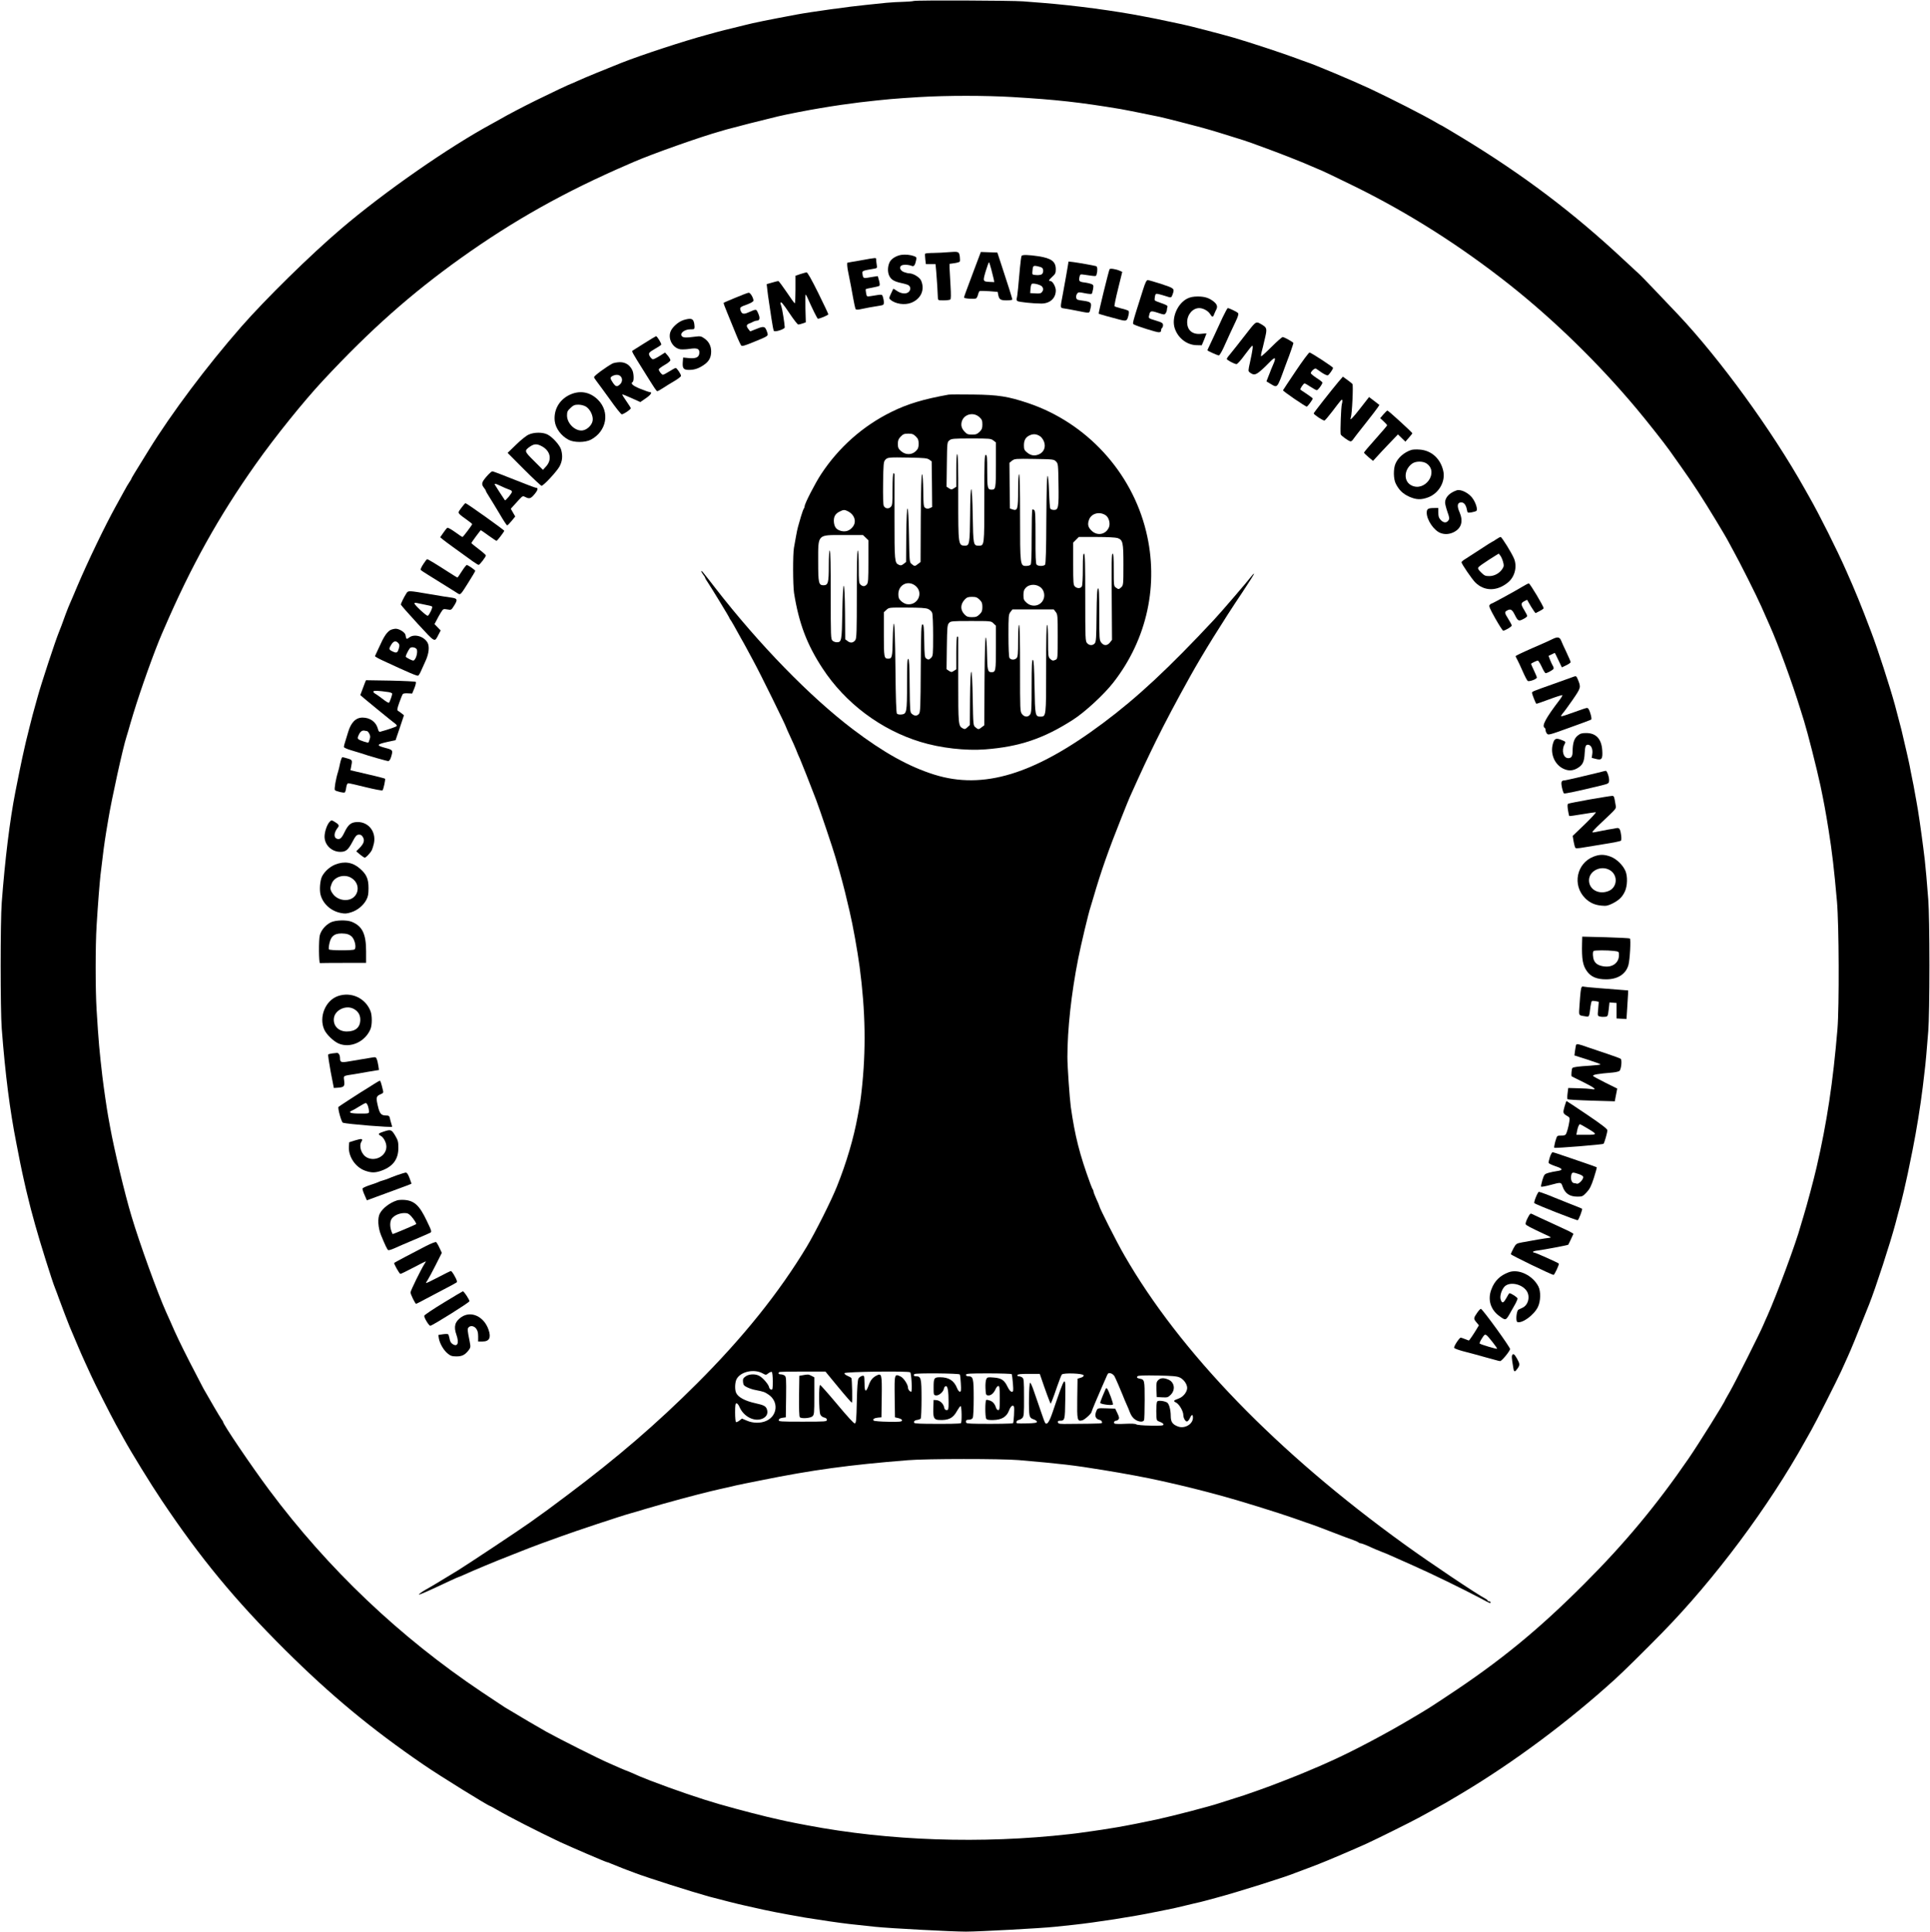 <svg version="1.1" id="Sinteemar" xmlns="http://www.w3.org/2000/svg" xmlns:xlink="http://www.w3.org/1999/xlink" width="1998pt" height="2000pt" viewBox="0 0 1998.000 2000.000" xml:space="preserve" preserveAspectRatio="xMidYMid meet">
	<g transform="translate(0,2000) scale(0.1,-0.1)" fill="#000000" stroke="none">
		<path d="M9460 19990 c-14 -4 -62 -8 -108 -9 -46 -1 -125 -5 -175 -10 -51 -6 -146 -15 -212 -22 -160 -15 -583 -74 -720 -100 -299 -56 -442 -85 -535 -109 -19 -5 -75 -19 -125 -31 -49 -11 -121 -30 -160 -40 -38 -11 -86 -24 -105 -29 -231 -62 -680 -209 -885 -290 -130 -51 -396 -160 -453 -187 -39 -18 -74 -33 -76 -33 -6 0 -203 -93 -361 -171 -122 -60 -305 -156 -360 -189 -16 -9 -57 -32 -90 -50 -448 -242 -1118 -708 -1565 -1090 -316 -269 -783 -728 -1034 -1015 -356 -407 -719 -891 -956 -1275 -145 -234 -180 -292 -180 -297 0 -3 -8 -17 -18 -31 -11 -15 -36 -58 -57 -97 -21 -38 -60 -110 -88 -160 -109 -197 -287 -566 -397 -825 -33 -80 -68 -160 -76 -178 -9 -19 -28 -68 -44 -110 -31 -88 -58 -158 -70 -187 -35 -84 -184 -536 -221 -672 -5 -18 -13 -48 -18 -65 -16 -54 -52 -190 -62 -233 -6 -22 -14 -57 -19 -77 -15 -58 -27 -108 -40 -168 -7 -30 -16 -71 -20 -90 -10 -45 -40 -192 -71 -350 -57 -289 -107 -697 -141 -1145 -15 -193 -15 -1114 0 -1305 37 -478 84 -847 152 -1190 34 -176 52 -265 60 -300 4 -19 13 -60 20 -90 13 -58 23 -104 40 -170 6 -22 14 -57 19 -77 5 -21 16 -64 25 -95 9 -32 22 -82 30 -110 45 -165 180 -595 205 -653 5 -11 14 -36 21 -55 7 -19 16 -44 20 -55 4 -11 18 -47 30 -80 12 -33 26 -69 30 -80 4 -11 18 -47 31 -80 12 -33 33 -82 45 -110 12 -27 38 -89 58 -137 20 -47 54 -126 77 -175 22 -48 50 -108 61 -133 33 -75 204 -412 259 -512 28 -51 65 -118 82 -148 71 -130 279 -469 391 -635 401 -599 757 -1030 1276 -1547 474 -471 892 -818 1435 -1190 169 -116 673 -428 690 -428 2 0 30 -15 62 -34 130 -76 424 -226 658 -337 112 -52 477 -209 487 -209 5 0 27 -8 51 -19 23 -10 78 -32 122 -49 44 -16 100 -38 125 -47 133 -50 576 -191 760 -242 101 -27 324 -84 375 -94 28 -6 66 -15 85 -19 165 -38 269 -58 530 -104 47 -8 164 -26 260 -40 160 -23 219 -30 470 -56 155 -16 794 -50 940 -50 133 0 783 35 920 50 47 5 132 14 190 20 234 25 624 86 835 130 22 5 67 14 100 20 74 14 139 28 185 40 19 5 76 18 125 30 50 11 104 24 120 29 17 5 68 19 115 31 212 56 729 219 825 260 11 4 47 18 80 30 33 12 69 26 80 30 11 4 47 18 80 31 67 25 383 160 490 209 112 51 463 226 540 268 39 21 106 58 150 82 122 67 129 71 295 170 541 323 1105 743 1590 1184 82 74 314 303 485 478 544 555 1107 1310 1483 1988 14 25 42 75 63 112 42 72 267 517 311 614 14 32 44 97 65 144 32 69 90 210 223 545 68 171 220 639 272 835 11 41 24 91 29 110 6 19 15 52 20 73 5 20 13 54 19 75 13 52 26 107 40 172 7 30 16 71 20 90 7 31 19 92 50 245 41 206 80 447 105 650 8 72 18 148 20 170 8 59 24 239 37 410 7 88 12 367 12 680 0 313 -5 592 -12 680 -12 165 -29 348 -36 410 -3 22 -10 81 -16 130 -22 173 -53 387 -70 475 -5 25 -14 74 -20 110 -6 36 -15 83 -20 105 -5 22 -13 67 -20 100 -6 33 -15 80 -21 105 -6 25 -14 63 -19 85 -8 37 -45 194 -56 240 -6 25 -48 182 -67 255 -52 190 -179 583 -247 760 -103 273 -166 426 -257 630 -98 222 -277 579 -383 765 -15 28 -37 66 -48 85 -340 606 -874 1340 -1307 1800 -176 186 -387 407 -403 420 -9 8 -82 75 -162 150 -524 490 -1042 881 -1678 1267 -112 68 -205 123 -207 123 -2 0 -30 15 -62 34 -132 77 -446 237 -683 349 -164 77 -580 252 -660 277 -14 5 -63 22 -110 40 -140 52 -474 162 -635 209 -121 35 -453 122 -540 140 -87 19 -251 53 -275 58 -14 3 -68 13 -120 23 -294 58 -716 114 -1045 140 -77 6 -169 13 -205 16 -109 9 -1103 13 -1130 4z m1025 -995 c452 -27 688 -53 1115 -124 30 -5 125 -24 210 -41 85 -18 173 -36 196 -40 63 -13 491 -124 534 -139 14 -5 45 -14 70 -21 25 -7 86 -26 135 -42 50 -15 106 -33 125 -39 19 -6 58 -19 85 -29 28 -10 100 -37 161 -59 130 -47 396 -152 472 -187 29 -13 54 -24 56 -24 8 0 202 -92 386 -183 559 -276 1094 -616 1604 -1020 463 -368 916 -811 1306 -1276 109 -130 293 -363 345 -437 17 -23 71 -100 121 -171 120 -168 222 -326 361 -556 62 -103 113 -189 113 -191 0 -1 27 -50 59 -109 67 -119 252 -488 295 -587 38 -86 64 -146 88 -199 85 -190 231 -588 318 -871 13 -41 29 -93 36 -115 39 -126 130 -485 170 -670 34 -163 53 -262 84 -457 36 -226 57 -401 87 -743 21 -240 24 -1088 5 -1320 -46 -551 -109 -968 -217 -1435 -28 -122 -99 -388 -135 -505 -12 -38 -25 -83 -30 -100 -44 -166 -246 -711 -344 -930 -13 -27 -31 -70 -42 -95 -35 -84 -292 -595 -343 -684 -28 -48 -51 -89 -51 -90 0 -16 -273 -453 -378 -606 -330 -481 -664 -883 -1082 -1300 -478 -479 -872 -801 -1415 -1159 -219 -145 -187 -124 -380 -239 -262 -156 -622 -346 -840 -442 -27 -12 -74 -33 -103 -46 -29 -13 -55 -24 -57 -24 -2 0 -30 -12 -61 -26 -75 -34 -408 -164 -509 -198 -44 -15 -89 -31 -100 -35 -11 -5 -81 -28 -155 -51 -74 -23 -146 -46 -160 -51 -99 -33 -471 -130 -645 -168 -120 -26 -306 -63 -412 -81 -143 -23 -182 -30 -258 -40 -44 -6 -95 -14 -114 -16 -19 -3 -73 -10 -120 -15 -910 -103 -1866 -70 -2716 92 -27 5 -75 14 -105 20 -30 6 -73 15 -95 19 -22 5 -62 14 -90 20 -128 27 -411 100 -620 160 -185 53 -470 150 -714 244 -93 36 -111 44 -203 85 -26 11 -50 21 -53 21 -2 0 -28 11 -57 24 -29 13 -82 36 -118 52 -107 46 -506 247 -645 324 -106 60 -236 136 -430 253 -11 7 -117 77 -235 156 -850 569 -1594 1276 -2205 2096 -186 250 -475 677 -475 702 0 3 -8 17 -19 31 -18 26 -125 209 -186 317 -15 28 -78 149 -140 270 -101 199 -142 284 -204 428 -12 26 -30 67 -41 91 -89 198 -275 712 -358 991 -69 228 -181 697 -222 925 -6 36 -15 85 -20 110 -14 77 -44 282 -60 413 -30 258 -40 363 -60 692 -13 206 -13 664 0 870 14 230 30 427 40 523 27 232 40 329 60 452 5 30 14 87 21 125 33 204 152 745 188 855 5 14 14 45 21 70 7 25 16 56 20 70 4 14 18 59 30 100 79 259 219 650 297 830 8 19 19 44 24 55 279 647 565 1160 947 1700 200 283 494 648 696 865 489 525 910 898 1426 1267 548 391 1079 689 1735 972 11 5 36 16 55 24 188 82 694 261 895 317 17 5 46 13 65 19 105 29 364 95 535 136 78 19 314 65 430 84 159 27 300 47 415 61 288 33 347 38 620 55 288 17 672 17 965 0z"/>
		<path d="M9820 17389 c-41 -4 -112 -7 -157 -8 -45 0 -84 -4 -86 -8 -2 -5 -1 -30 2 -58 l6 -50 50 0 50 0 7 -75 c7 -79 16 -226 17 -272 1 -27 3 -28 59 -28 31 0 62 4 69 8 8 5 9 44 3 147 -5 77 -9 159 -10 182 l0 41 50 7 c27 4 53 11 56 17 3 5 3 29 0 53 -8 51 -13 52 -116 44z"/>
		<path d="M10085 17208 c-90 -239 -105 -281 -105 -289 0 -11 114 -18 126 -8 7 6 16 24 19 40 4 16 11 31 16 35 5 3 49 2 98 -1 l89 -7 6 -31 c10 -48 23 -57 87 -57 33 0 59 4 59 9 0 9 -51 172 -114 361 l-41 125 -86 3 -85 3 -69 -183z m177 4 c10 -37 21 -82 25 -100 l6 -33 -47 2 c-72 4 -73 5 -41 113 16 52 31 93 34 90 3 -2 13 -35 23 -72z"/>
		<path d="M9330 17361 c-47 -8 -93 -34 -114 -65 -26 -41 -31 -107 -11 -150 20 -42 52 -61 127 -77 29 -6 60 -15 69 -20 27 -14 30 -48 7 -71 -26 -26 -82 -20 -127 13 -17 12 -32 21 -34 18 -1 -2 -12 -25 -24 -51 -20 -43 -21 -47 -5 -61 51 -45 150 -59 218 -31 99 41 140 134 100 228 -15 35 -82 76 -124 76 -13 0 -38 7 -57 14 -44 19 -50 62 -10 72 26 6 68 2 97 -10 19 -8 32 10 42 60 6 28 4 32 -21 42 -38 14 -91 19 -133 13z"/>
		<path d="M10576 17351 c-4 -5 -11 -60 -17 -123 -5 -62 -14 -156 -19 -208 -5 -52 -11 -102 -15 -111 -3 -9 0 -20 7 -26 13 -10 164 -26 248 -26 90 0 150 55 150 136 0 38 -33 97 -55 97 -23 0 -18 11 20 46 30 27 35 38 35 76 0 80 -45 114 -180 135 -101 15 -167 17 -174 4z m212 -124 c16 -13 15 -52 -2 -66 -8 -7 -34 -11 -58 -9 -43 3 -43 3 -40 38 4 58 8 62 49 54 21 -4 44 -11 51 -17z m0 -194 c15 -21 15 -35 -1 -57 -10 -13 -24 -17 -67 -14 l-55 3 3 45 c2 25 8 48 14 51 16 10 92 -10 106 -28z"/>
		<path d="M8910 17304 c-74 -13 -136 -23 -137 -24 -6 0 -2 -54 7 -93 5 -23 18 -91 30 -152 36 -200 43 -230 50 -238 4 -4 27 -4 51 2 55 12 141 28 197 36 38 6 42 9 42 35 0 16 -5 41 -10 56 -11 29 -1 28 -126 8 -41 -6 -41 -6 -48 31 -4 20 -5 39 -3 41 2 3 33 10 68 16 35 6 68 15 73 19 5 5 4 27 -4 54 l-13 46 -41 -6 c-23 -3 -56 -9 -73 -12 -35 -5 -40 1 -45 47 -3 25 2 28 116 47 37 6 38 7 32 42 -3 20 -6 44 -6 54 0 21 7 21 -160 -9z"/>
		<path d="M11055 17249 c-6 -40 -29 -167 -54 -304 -26 -135 -26 -132 11 -138 18 -2 71 -12 118 -21 164 -32 145 -35 159 20 15 58 6 68 -67 79 -26 3 -55 8 -64 11 -21 6 -24 43 -5 66 11 14 19 14 77 2 35 -7 68 -10 72 -6 4 4 10 26 14 49 6 38 4 43 -17 52 -13 5 -45 13 -71 16 -55 7 -62 14 -53 56 7 31 8 31 54 24 125 -18 118 -19 124 7 11 38 8 78 -5 82 -22 7 -181 35 -234 42 l-52 6 -7 -43z"/>
		<path d="M11487 17213 c-9 -14 -117 -456 -113 -461 3 -2 38 -13 78 -24 40 -10 97 -26 126 -34 82 -22 88 -20 102 32 8 29 9 49 3 55 -5 5 -38 17 -74 25 -35 9 -67 19 -71 23 -4 3 13 85 37 181 l43 175 -27 12 c-39 17 -98 26 -104 16z"/>
		<path d="M8285 17162 l-50 -17 0 -143 c0 -78 -3 -142 -7 -142 -5 0 -42 52 -84 115 -43 63 -81 115 -87 115 -5 0 -34 -7 -64 -16 l-56 -16 7 -62 c4 -33 10 -83 15 -111 4 -27 16 -106 26 -175 10 -69 22 -130 26 -136 12 -15 114 18 113 37 -2 43 -27 197 -35 217 -5 13 -9 27 -9 32 0 27 24 0 94 -105 42 -63 82 -115 90 -115 7 0 28 5 45 11 l33 12 -4 143 c-1 79 -1 144 2 144 3 0 12 -15 19 -32 49 -112 102 -218 108 -218 21 0 108 37 108 46 0 5 -47 105 -105 222 -69 139 -110 212 -120 212 -8 -1 -37 -9 -65 -18z"/>
		<path d="M11832 16997 c-115 -363 -111 -347 -92 -357 35 -19 230 -80 254 -80 19 0 26 5 26 19 0 11 5 23 10 26 6 3 10 17 10 29 0 21 -10 27 -75 47 -76 23 -76 23 -69 53 10 49 18 51 91 27 64 -21 68 -21 80 -5 7 10 13 26 13 35 0 10 3 24 6 32 4 11 -11 20 -60 37 -36 12 -68 25 -71 30 -3 4 -2 22 1 39 6 30 9 32 38 26 17 -4 50 -13 74 -21 57 -19 58 -19 71 17 22 62 20 63 -115 108 -69 22 -133 41 -142 41 -13 0 -26 -27 -50 -103z"/>
		<path d="M7615 16918 c-66 -27 -122 -51 -124 -54 -2 -2 15 -50 39 -106 23 -57 62 -152 87 -213 24 -60 50 -115 56 -122 10 -10 37 -2 127 35 161 66 155 62 141 105 -20 59 -32 63 -108 32 l-67 -26 -18 23 c-25 32 -22 47 10 59 15 6 35 15 44 20 10 5 24 9 32 9 31 0 37 26 16 73 -23 51 -15 50 -108 10 -44 -19 -63 -14 -75 21 -11 33 -8 37 76 67 34 13 57 28 57 36 0 29 -32 83 -49 82 -9 0 -70 -23 -136 -51z"/>
		<path d="M12292 16909 c-103 -51 -167 -202 -130 -310 34 -101 126 -171 225 -173 l54 -1 25 59 c13 33 24 61 24 63 0 2 -24 0 -53 -3 -91 -11 -147 35 -147 120 0 79 57 146 125 146 40 0 93 -29 112 -61 22 -36 31 -36 43 -1 6 15 15 35 20 44 17 31 11 55 -21 82 -48 40 -95 56 -168 56 -47 0 -78 -6 -109 -21z"/>
		<path d="M12657 16713 c-25 -54 -64 -138 -87 -188 -23 -49 -48 -103 -56 -119 -8 -16 -14 -31 -14 -33 0 -6 104 -53 118 -53 7 0 28 35 48 78 63 139 88 194 125 271 26 54 33 80 26 89 -9 12 -92 52 -107 52 -4 0 -27 -44 -53 -97z"/>
		<path d="M7076 16686 c-57 -18 -123 -79 -137 -126 -24 -78 31 -167 107 -177 22 -2 64 0 95 5 73 11 99 2 99 -36 0 -49 -29 -66 -104 -60 l-64 6 -4 -51 c-4 -62 9 -77 66 -77 54 0 100 15 153 52 53 36 75 77 75 139 0 58 -25 105 -73 137 -30 21 -40 23 -94 16 -99 -13 -126 -11 -139 9 -18 29 33 67 90 67 42 0 44 1 44 29 0 16 -4 41 -10 55 -11 29 -38 32 -104 12z"/>
		<path d="M12923 16572 c-42 -53 -97 -123 -122 -156 -25 -32 -58 -73 -73 -91 -16 -18 -28 -37 -28 -41 0 -12 80 -54 101 -54 9 0 47 42 85 95 38 52 73 95 78 95 10 0 5 -40 -23 -169 -20 -89 -20 -95 -3 -107 38 -30 60 -28 109 14 27 22 70 64 98 93 56 59 69 51 37 -22 -11 -24 -22 -51 -25 -59 -3 -8 -14 -39 -26 -67 l-20 -52 43 -26 c72 -42 66 -50 148 175 11 30 24 64 28 75 14 33 60 166 60 173 0 9 -95 62 -111 62 -8 0 -60 -46 -116 -102 -56 -56 -105 -100 -107 -97 -3 3 -1 23 5 45 10 38 14 53 38 157 18 79 15 94 -26 120 -70 43 -66 45 -150 -61z"/>
		<path d="M6675 16449 c-60 -38 -116 -73 -124 -78 -14 -8 -13 -10 116 -216 114 -183 128 -205 138 -205 6 0 33 15 60 33 28 18 80 51 117 72 37 22 68 46 68 53 0 18 -43 82 -55 82 -6 0 -35 -16 -65 -35 -30 -19 -60 -35 -67 -35 -13 0 -43 38 -43 55 0 6 27 27 60 46 33 18 60 41 60 49 0 9 -12 30 -27 48 l-28 32 -55 -35 c-30 -19 -62 -35 -70 -35 -8 0 -22 13 -32 29 -19 35 -15 40 64 86 27 15 50 31 53 36 6 9 -43 90 -54 88 -3 0 -55 -32 -116 -70z"/>
		<path d="M13414 16158 c-71 -105 -130 -195 -132 -199 -3 -8 231 -169 246 -169 9 0 62 73 62 84 0 3 -28 24 -62 47 -35 23 -65 43 -66 45 -7 5 32 64 43 64 6 0 34 -16 62 -35 29 -19 58 -35 65 -35 13 0 58 61 58 79 0 5 -27 26 -60 47 -33 22 -60 44 -60 50 0 18 41 55 53 47 7 -4 34 -22 60 -41 27 -18 55 -31 63 -28 13 5 54 63 54 77 0 10 -229 159 -243 159 -8 0 -72 -86 -143 -192z"/>
		<path d="M6340 16236 c-72 -40 -190 -127 -190 -141 0 -6 13 -26 28 -45 15 -19 77 -104 137 -187 59 -84 114 -153 122 -153 18 0 93 50 93 63 0 5 -21 38 -46 74 -25 35 -44 66 -42 69 3 2 46 -15 96 -38 l91 -41 55 38 c53 36 72 65 43 65 -7 0 -51 15 -98 34 -78 32 -105 55 -80 71 16 9 13 92 -4 124 -27 54 -71 81 -128 81 -29 -1 -63 -7 -77 -14z m84 -132 c23 -22 20 -60 -6 -84 -31 -28 -44 -25 -73 17 -31 46 -31 57 -2 71 32 16 63 14 81 -4z"/>
		<path d="M13857 16048 c-73 -87 -257 -321 -257 -328 0 -13 100 -79 112 -74 7 3 42 44 78 91 98 129 98 128 105 122 3 -4 2 -24 -4 -45 -8 -31 -17 -266 -12 -310 1 -14 85 -74 103 -74 7 0 19 9 26 21 7 11 64 84 126 162 62 78 120 154 129 168 l17 26 -53 41 -54 41 -89 -114 c-83 -107 -115 -138 -100 -98 13 32 27 334 17 347 -6 7 -30 26 -55 44 l-44 32 -45 -52z"/>
		<path d="M5891 15909 c-104 -52 -161 -156 -148 -270 9 -74 66 -152 142 -192 57 -31 173 -30 231 0 165 87 201 287 75 413 -85 85 -193 102 -300 49z m175 -119 c45 -28 78 -99 69 -147 -8 -45 -54 -90 -100 -99 -76 -14 -165 69 -165 154 0 38 5 49 36 78 30 28 43 34 81 34 28 0 58 -8 79 -20z"/>
		<path d="M9820 15914 c-261 -47 -424 -96 -592 -179 -296 -146 -545 -367 -728 -645 -63 -96 -170 -305 -170 -331 0 -8 -4 -19 -8 -24 -5 -6 -19 -44 -31 -85 -12 -41 -25 -88 -30 -105 -5 -16 -14 -61 -21 -100 -7 -38 -16 -92 -21 -118 -12 -66 -11 -385 1 -466 50 -314 133 -534 295 -781 236 -361 605 -637 1015 -762 205 -63 468 -93 670 -77 353 27 606 112 910 308 122 78 322 263 417 386 349 448 472 1015 338 1563 -150 616 -616 1123 -1218 1327 -211 71 -314 87 -572 90 -126 2 -241 1 -255 -1z m319 -233 c26 -24 31 -36 31 -76 0 -38 -5 -52 -29 -76 -25 -24 -38 -29 -78 -29 -41 0 -54 5 -75 28 -32 33 -41 63 -33 101 18 81 121 110 184 52z m-658 -200 c24 -24 29 -38 29 -76 0 -38 -5 -52 -29 -76 -42 -41 -107 -41 -153 0 -28 25 -33 36 -33 75 0 36 6 51 29 75 25 26 37 31 79 31 40 0 53 -5 78 -29z m1289 0 c14 -10 31 -35 39 -57 19 -55 -3 -107 -55 -129 -46 -19 -84 -12 -124 22 -25 21 -30 32 -30 72 0 55 19 86 63 105 37 16 71 12 107 -13z m-486 -42 l26 -20 0 -233 c0 -244 -2 -256 -45 -256 -41 0 -45 16 -45 192 0 143 -2 168 -15 168 -13 0 -15 -57 -15 -452 0 -496 1 -488 -60 -488 -53 0 -55 10 -60 309 -3 174 -9 276 -15 276 -6 0 -11 -98 -12 -270 -3 -292 -7 -315 -52 -315 -71 1 -71 3 -71 502 1 298 -3 444 -10 446 -7 3 -10 -53 -10 -167 l0 -171 -25 -16 c-23 -15 -27 -15 -51 0 l-25 17 3 230 c3 229 3 231 27 250 21 17 41 19 226 19 190 0 204 -1 229 -21z m-664 -198 l25 -18 3 -237 2 -236 -24 -11 c-17 -8 -29 -8 -44 0 -20 11 -22 20 -24 181 -2 105 -7 170 -13 170 -6 0 -11 -160 -13 -454 l-2 -455 -26 -20 c-33 -26 -36 -26 -65 -2 -24 19 -24 20 -29 298 -3 175 -9 278 -15 278 -6 0 -11 -101 -13 -277 l-2 -277 -26 -20 c-20 -16 -30 -18 -49 -9 -44 20 -45 36 -45 491 0 238 0 438 0 445 0 6 -4 12 -10 12 -6 0 -10 -62 -10 -165 0 -150 -2 -167 -19 -184 -23 -23 -57 -18 -72 11 -6 11 -9 102 -7 237 3 197 5 221 22 239 23 27 35 28 251 24 155 -3 184 -6 205 -21z m1312 -19 c22 -22 23 -29 26 -235 4 -240 -1 -267 -47 -267 -16 0 -33 6 -38 13 -4 6 -10 85 -13 175 -3 95 -9 163 -15 165 -7 1 -11 -156 -13 -452 -1 -315 -6 -458 -13 -468 -15 -17 -73 -17 -88 1 -9 10 -12 90 -11 284 0 216 -2 271 -13 280 -8 7 -17 9 -20 5 -4 -3 -7 -131 -7 -283 0 -201 -3 -279 -12 -288 -7 -7 -27 -12 -46 -12 -61 0 -62 11 -62 510 0 287 -3 440 -10 440 -6 0 -10 -63 -10 -168 0 -192 -6 -214 -57 -197 l-28 10 -3 237 -2 236 27 22 c26 20 35 21 230 18 195 -3 203 -4 225 -26z m-2152 -517 c67 -35 90 -107 48 -160 -31 -40 -72 -54 -119 -43 -50 13 -70 38 -76 90 -5 54 12 88 57 110 43 22 53 22 90 3z m2666 -40 c33 -21 51 -85 34 -125 -30 -72 -114 -92 -174 -40 -41 37 -50 67 -33 116 22 67 108 92 173 49z m-2484 -232 l28 -27 0 -220 c0 -190 -2 -222 -17 -238 -20 -22 -41 -23 -65 -1 -16 14 -18 34 -18 185 0 105 -4 168 -10 168 -7 0 -10 -158 -10 -453 0 -382 -2 -456 -15 -474 -21 -30 -51 -34 -80 -11 l-25 19 -2 277 c-2 176 -7 277 -13 277 -6 0 -12 -102 -15 -276 -5 -297 -8 -309 -58 -309 -14 0 -34 7 -44 17 -17 15 -18 43 -18 475 0 299 -3 458 -10 458 -6 0 -10 -58 -10 -155 0 -179 -7 -205 -55 -205 -50 0 -55 24 -55 246 0 287 -12 274 259 274 l205 0 28 -27z m2607 -4 c56 -20 61 -44 61 -278 0 -203 -1 -211 -22 -231 -26 -24 -28 -24 -56 -4 -21 15 -22 21 -22 185 0 132 -3 170 -12 166 -10 -3 -12 -99 -9 -448 l3 -444 -21 -27 c-29 -36 -63 -36 -90 -2 -20 26 -21 39 -21 296 0 211 -3 269 -12 266 -10 -4 -14 -70 -16 -278 -2 -237 -5 -276 -19 -292 -22 -24 -56 -23 -79 3 -18 20 -19 43 -19 472 0 351 -3 451 -12 454 -10 4 -13 -32 -13 -157 0 -92 -4 -170 -10 -181 -13 -23 -47 -25 -72 -2 -16 15 -18 36 -18 235 l0 220 29 29 29 29 185 0 c109 0 197 -5 216 -11z m-2090 -496 c86 -73 19 -209 -94 -188 -16 3 -42 17 -57 32 -23 22 -28 35 -28 72 1 99 103 147 179 84z m1304 -24 c29 -32 36 -82 16 -122 -33 -64 -116 -77 -171 -28 -29 26 -33 36 -33 79 0 39 5 56 24 76 41 43 120 41 164 -5z m-642 -118 c24 -24 29 -38 29 -76 0 -38 -5 -52 -29 -76 -25 -24 -38 -29 -79 -29 -40 0 -54 5 -75 26 -47 47 -47 106 1 157 21 22 34 27 75 27 40 0 53 -5 78 -29z m-534 -96 c19 -8 37 -25 43 -40 6 -15 10 -121 10 -236 0 -196 -1 -210 -20 -229 -23 -23 -30 -24 -53 -7 -14 10 -17 37 -19 182 -3 143 -5 170 -18 170 -13 0 -15 -58 -18 -454 -2 -406 -4 -457 -19 -473 -20 -23 -45 -23 -72 0 -20 16 -21 26 -24 291 -1 209 -5 275 -14 279 -10 3 -13 -53 -13 -260 0 -295 -3 -311 -59 -316 -18 -2 -39 2 -45 8 -8 8 -13 150 -16 471 -3 293 -9 460 -15 462 -6 1 -11 -61 -13 -167 -3 -177 -7 -196 -46 -196 -44 0 -46 12 -46 252 l0 229 27 25 c26 24 28 24 212 23 133 0 195 -4 218 -14z m1322 -31 c20 -25 21 -39 21 -255 0 -215 -1 -229 -19 -239 -28 -14 -38 -13 -61 10 -18 18 -20 33 -20 185 0 103 -4 165 -10 165 -7 0 -10 -158 -10 -453 0 -498 0 -497 -59 -497 -54 0 -56 10 -61 308 -4 208 -8 276 -17 280 -10 3 -13 -56 -13 -270 0 -231 -2 -277 -16 -296 -21 -30 -58 -28 -83 4 -21 26 -21 37 -21 475 0 293 -3 449 -10 449 -6 0 -10 -61 -10 -164 0 -136 -3 -167 -16 -180 -21 -22 -61 -20 -74 3 -6 12 -10 105 -10 234 0 202 1 216 21 241 l20 26 214 0 214 0 20 -26z m-644 -119 l25 -24 0 -229 c0 -240 -2 -252 -46 -252 -39 0 -43 20 -46 193 -2 103 -7 167 -13 167 -6 0 -11 -160 -13 -454 l-2 -455 -26 -20 c-33 -26 -36 -26 -65 -2 -24 19 -24 20 -29 298 -3 175 -9 278 -15 278 -6 0 -11 -100 -13 -276 l-2 -276 -25 -23 c-22 -21 -28 -22 -49 -11 -45 25 -46 38 -46 494 0 238 0 438 0 445 0 6 -4 12 -10 12 -6 0 -10 -63 -10 -170 l0 -170 -25 -16 c-23 -15 -27 -15 -51 0 l-25 17 3 229 c3 208 5 230 22 249 18 20 28 21 228 21 208 0 209 0 233 -25z"/>
		<path d="M14321 15709 l-33 -39 36 -33 c20 -18 36 -37 36 -41 0 -4 -54 -67 -120 -141 -66 -73 -120 -137 -119 -142 0 -4 21 -25 47 -47 l46 -38 35 38 c19 22 77 83 129 138 l94 98 38 -37 39 -38 36 41 c20 22 36 43 36 46 -2 10 -249 236 -258 235 -4 0 -23 -18 -42 -40z"/>
		<path d="M5473 15500 c-24 -10 -82 -57 -130 -104 l-88 -85 170 -171 c93 -93 175 -170 181 -170 21 0 158 148 187 201 29 56 34 107 16 173 -13 46 -88 130 -141 157 -49 25 -139 25 -195 -1z m144 -125 c81 -48 98 -133 39 -201 l-35 -39 -93 93 c-102 101 -103 105 -38 150 43 29 73 28 127 -3z"/>
		<path d="M14610 15341 c-74 -24 -138 -80 -164 -143 -23 -54 -21 -159 4 -207 33 -65 72 -103 137 -133 74 -33 123 -35 197 -8 112 42 182 164 157 275 -29 127 -123 212 -245 220 -33 3 -72 1 -86 -4z m160 -141 c128 -91 -19 -298 -160 -225 -81 42 -77 161 8 224 37 28 114 28 152 1z"/>
		<path d="M5037 15066 c-52 -60 -56 -79 -27 -116 11 -14 20 -28 20 -33 0 -4 15 -31 34 -60 18 -28 66 -107 106 -174 39 -68 76 -123 80 -123 5 0 26 21 46 46 l38 46 -23 40 -23 40 23 26 c13 15 41 46 62 68 37 40 40 41 65 28 42 -22 58 -17 97 31 35 42 39 65 12 65 -7 0 -108 38 -225 85 -116 47 -218 85 -225 85 -7 0 -34 -24 -60 -54z m129 -90 c39 -19 95 -43 117 -50 9 -3 17 -11 17 -18 0 -15 -66 -95 -73 -88 -8 10 -107 163 -107 166 0 8 18 4 46 -10z"/>
		<path d="M15080 14923 c-75 -26 -120 -73 -120 -127 0 -14 11 -57 24 -95 22 -62 23 -71 10 -90 -20 -28 -50 -26 -79 5 -20 21 -25 38 -25 75 l0 49 -37 0 c-70 0 -83 -8 -83 -49 0 -75 75 -185 143 -210 43 -17 94 -13 137 9 79 40 100 112 60 206 -28 63 -24 98 12 102 31 4 55 -24 64 -76 6 -33 7 -33 48 -27 22 4 45 11 50 15 14 14 -2 73 -34 123 -37 59 -125 105 -170 90z"/>
		<path d="M4777 14743 c-34 -45 -35 -49 -19 -67 9 -10 43 -36 75 -58 32 -22 57 -43 55 -46 -9 -20 -94 -132 -100 -132 -4 0 -39 23 -77 51 -39 28 -75 48 -80 44 -6 -3 -25 -27 -42 -52 l-32 -46 29 -24 c25 -21 147 -109 308 -225 28 -20 56 -37 61 -37 11 0 75 83 75 98 0 5 -34 35 -75 66 -41 31 -75 59 -75 62 0 7 93 133 98 133 2 0 38 -25 79 -55 42 -30 79 -55 83 -55 8 0 80 95 80 104 0 9 -389 286 -401 286 -4 0 -23 -21 -42 -47z"/>
		<path d="M15488 14415 c-20 -14 -39 -25 -41 -25 -3 0 -58 -35 -123 -78 -66 -43 -136 -88 -156 -101 -21 -12 -38 -27 -38 -33 0 -16 107 -173 142 -208 94 -94 226 -94 340 0 70 58 96 163 62 246 -24 58 -127 224 -139 224 -6 0 -27 -11 -47 -25z m72 -232 c10 -35 10 -46 -5 -70 -27 -46 -83 -78 -137 -78 -42 0 -52 5 -85 38 -30 29 -36 41 -28 53 6 9 55 44 110 79 l100 63 17 -21 c9 -12 22 -41 28 -64z"/>
		<path d="M4382 14159 c-18 -27 -30 -54 -27 -59 3 -5 38 -29 78 -53 39 -24 122 -76 183 -114 61 -39 120 -75 131 -82 20 -10 27 -2 97 110 42 66 76 124 76 128 0 9 -75 61 -88 61 -5 0 -28 -29 -51 -65 -22 -36 -43 -65 -46 -65 -2 0 -43 25 -91 56 -127 82 -213 134 -222 134 -4 0 -22 -23 -40 -51z"/>
		<path d="M7260 14085 c0 -5 9 -21 20 -35 11 -14 20 -29 20 -33 0 -5 13 -27 29 -50 35 -52 221 -357 221 -364 0 -3 8 -17 19 -31 10 -15 37 -63 61 -107 24 -44 46 -84 50 -90 4 -5 26 -46 50 -90 24 -44 55 -102 70 -130 67 -122 340 -677 340 -690 0 -2 18 -43 41 -92 23 -48 50 -110 61 -137 10 -27 27 -68 38 -90 19 -44 102 -253 168 -426 39 -102 176 -509 202 -600 7 -25 16 -56 20 -70 4 -14 13 -43 19 -65 6 -22 19 -71 30 -110 17 -63 33 -125 76 -310 34 -142 82 -411 104 -575 61 -460 68 -863 20 -1290 -10 -90 -15 -125 -40 -257 -41 -226 -116 -482 -215 -728 -56 -142 -225 -478 -312 -623 -286 -475 -661 -942 -1137 -1417 -415 -415 -824 -767 -1340 -1154 -201 -151 -217 -163 -390 -286 -111 -79 -643 -432 -745 -495 -190 -116 -313 -190 -316 -190 -2 0 -25 -14 -51 -30 -26 -17 -42 -30 -35 -30 14 0 86 32 329 146 40 19 75 34 77 34 3 0 29 11 58 24 100 46 333 143 493 205 88 35 169 67 180 71 11 5 70 27 130 49 61 22 153 55 205 74 132 49 642 218 715 237 17 4 93 27 170 50 194 58 537 150 665 180 19 4 58 13 85 20 28 6 66 15 85 19 51 13 139 32 185 41 22 4 96 19 165 33 528 107 906 159 1520 208 192 16 965 16 1145 1 449 -39 563 -52 875 -103 211 -34 458 -80 585 -109 22 -5 60 -13 85 -19 181 -41 332 -78 545 -136 173 -46 605 -180 760 -235 44 -16 100 -35 125 -44 82 -27 153 -54 300 -111 80 -31 165 -63 190 -71 25 -9 49 -20 55 -25 5 -5 15 -9 22 -9 7 0 35 -10 61 -21 79 -36 105 -47 161 -69 30 -11 75 -30 100 -42 99 -44 129 -58 216 -96 197 -87 521 -245 704 -342 102 -55 101 -54 101 -40 0 6 -7 10 -15 10 -8 0 -15 3 -15 8 0 4 -9 12 -19 17 -89 46 -580 375 -841 564 -1320 953 -2324 1990 -2902 2996 -78 135 -258 491 -258 509 0 3 -13 35 -30 71 -16 36 -30 71 -30 79 0 7 -3 16 -7 19 -3 4 -15 31 -25 59 -112 305 -160 496 -203 798 -12 91 -35 417 -35 514 0 286 40 658 112 1021 27 137 107 475 128 535 4 14 18 59 30 100 78 268 156 490 290 825 39 99 78 194 85 210 129 287 175 385 271 581 97 197 212 414 354 669 130 234 340 572 538 867 73 109 129 198 124 198 -4 0 -16 -12 -27 -27 -36 -48 -314 -372 -388 -451 -469 -502 -793 -804 -1148 -1069 -712 -532 -1240 -693 -1749 -533 -263 83 -522 227 -840 468 -443 336 -970 877 -1424 1462 -131 170 -146 187 -146 175z m637 -8306 c31 -17 33 -17 57 2 14 11 30 17 36 14 5 -3 10 -46 10 -96 0 -81 -2 -90 -17 -87 -10 2 -19 13 -21 24 -4 28 -66 101 -103 119 -41 22 -105 19 -140 -6 -25 -18 -30 -27 -27 -58 3 -31 9 -39 43 -55 22 -11 60 -24 85 -28 86 -17 95 -20 135 -47 108 -72 95 -221 -23 -273 -58 -26 -137 -25 -201 3 l-50 21 -27 -21 c-14 -11 -30 -18 -35 -15 -5 3 -9 48 -9 100 0 76 3 94 15 94 8 0 22 -17 30 -37 44 -104 162 -161 246 -118 38 20 52 54 38 94 -11 32 -32 43 -119 62 -106 23 -179 62 -199 107 -16 33 -13 108 4 142 41 79 183 110 272 59z m783 -144 c74 -90 137 -161 139 -159 7 6 2 244 -5 255 -3 5 -21 16 -41 24 -19 8 -33 20 -31 27 6 16 666 24 681 9 13 -13 22 -201 10 -201 -15 0 -33 23 -33 41 0 33 -45 102 -77 117 -63 30 -64 26 -61 -210 l3 -213 38 -9 c25 -7 37 -15 35 -24 -3 -13 -26 -15 -143 -13 -77 1 -144 7 -150 12 -14 14 5 27 45 31 l35 3 3 211 c3 236 0 249 -55 221 -40 -21 -62 -48 -81 -103 -27 -75 -42 -68 -42 19 0 40 -3 76 -6 79 -10 11 -45 -5 -57 -26 -8 -14 -14 -95 -17 -241 -4 -188 -7 -220 -21 -223 -9 -2 -76 71 -182 198 -92 110 -172 200 -177 200 -15 0 -13 -273 2 -305 7 -16 23 -28 40 -32 19 -4 28 -12 28 -24 0 -18 -12 -19 -251 -19 -233 0 -250 1 -247 18 2 11 15 19 38 22 l35 5 3 210 c2 189 1 211 -15 222 -9 7 -27 13 -40 13 -22 0 -30 10 -17 23 4 4 113 6 243 6 l236 0 135 -164z m2858 114 c17 -33 56 -124 82 -188 11 -30 30 -73 40 -96 11 -23 28 -64 38 -91 12 -31 31 -57 52 -71 38 -27 85 -30 94 -7 3 9 6 102 6 209 0 205 -1 211 -50 220 -30 6 -36 13 -23 26 7 7 75 10 204 7 153 -3 202 -7 231 -20 42 -19 78 -69 78 -109 0 -41 -40 -92 -87 -109 -57 -21 -60 -26 -25 -44 30 -16 72 -88 72 -125 0 -33 22 -72 39 -69 9 2 22 18 30 36 18 40 31 41 31 3 0 -67 -86 -117 -155 -91 -57 21 -75 48 -75 108 0 66 -18 130 -39 141 -34 18 -94 23 -102 9 -11 -16 -12 -179 -1 -193 4 -6 21 -15 37 -20 17 -6 30 -17 30 -24 0 -12 -25 -14 -135 -12 -76 1 -140 7 -147 13 -8 7 -50 9 -113 6 -54 -3 -104 -2 -111 2 -14 9 -3 30 15 30 8 0 19 6 25 14 10 11 7 25 -11 63 l-23 48 -91 3 c-89 3 -91 2 -102 -23 -24 -53 -12 -88 33 -97 11 -2 21 -11 23 -21 4 -18 21 -17 -325 -20 -114 -2 -128 0 -131 16 -3 12 3 17 20 17 52 0 53 5 56 216 4 273 6 274 -132 -131 -33 -97 -56 -130 -75 -110 -5 6 -25 60 -45 120 -21 61 -40 117 -43 125 -3 8 -18 51 -33 95 -15 44 -31 79 -36 78 -12 -4 -17 -294 -6 -336 6 -25 16 -35 43 -43 19 -7 34 -18 34 -25 0 -11 -25 -15 -108 -17 -100 -2 -108 -1 -105 15 2 10 13 19 25 21 11 2 28 11 38 22 14 16 17 44 16 212 0 171 -2 194 -18 205 -9 7 -25 13 -36 13 -10 0 -17 5 -14 13 3 9 35 12 117 12 l114 0 43 -125 c24 -69 50 -138 57 -155 l13 -30 15 35 c8 19 32 85 52 145 21 61 43 116 48 123 17 20 222 12 226 -8 2 -10 -9 -19 -30 -25 l-33 -10 -3 -206 c-3 -225 0 -238 52 -225 25 6 96 71 96 87 0 7 66 165 110 264 10 22 28 63 40 91 20 48 23 51 48 45 15 -4 33 -18 40 -32z m-1602 20 c4 -6 9 -49 11 -95 4 -69 2 -84 -10 -84 -8 0 -22 17 -30 39 -31 77 -85 111 -176 111 -60 0 -66 -9 -66 -102 0 -82 0 -83 26 -86 30 -3 76 37 81 71 2 12 10 23 19 25 20 4 29 -52 29 -169 0 -73 -2 -79 -20 -79 -15 0 -22 8 -26 29 -8 38 -44 71 -80 74 l-29 2 -3 -85 c-3 -97 6 -118 53 -122 103 -7 153 18 194 96 15 26 31 48 36 47 11 -1 14 -166 3 -176 -6 -7 -139 -9 -356 -7 -121 2 -133 4 -130 20 2 10 14 18 33 20 16 2 33 9 37 15 4 7 8 99 8 206 0 211 -5 231 -57 231 -22 0 -30 10 -16 23 12 12 461 8 469 -4z m538 3 c2 -4 8 -47 12 -95 6 -81 5 -87 -12 -87 -13 1 -27 18 -44 52 -33 69 -63 89 -143 95 -59 5 -66 4 -76 -16 -7 -12 -11 -52 -9 -94 3 -67 5 -72 26 -75 29 -4 60 22 79 66 7 17 20 32 28 32 12 0 15 -21 15 -125 0 -106 -2 -125 -15 -125 -9 0 -18 8 -21 18 -15 44 -32 66 -62 79 -18 7 -37 11 -42 8 -13 -8 -13 -175 0 -195 7 -11 26 -14 74 -13 85 2 137 33 161 97 18 48 42 66 52 40 6 -16 -2 -163 -10 -170 -4 -5 -189 -8 -359 -6 -121 2 -128 3 -128 22 0 16 7 20 30 20 19 0 33 7 40 19 6 12 10 97 10 207 0 204 -5 224 -57 224 -14 0 -23 6 -23 15 0 13 33 15 234 15 129 0 237 -4 240 -8z"/>
		<path d="M8310 5761 l-35 -6 -3 -209 c-1 -132 1 -213 8 -220 17 -17 109 -10 130 9 19 17 20 32 20 211 l0 193 -30 16 c-31 16 -34 16 -90 6z"/>
		<path d="M11990 5710 c-18 -18 -20 -31 -18 -98 l3 -77 58 -3 c52 -3 60 0 87 27 51 51 39 130 -25 157 -48 20 -81 18 -105 -6z"/>
		<path d="M11444 5614 c-4 -10 -18 -43 -31 -73 -12 -29 -23 -59 -23 -66 0 -14 119 -30 131 -18 8 8 -45 150 -61 167 -6 6 -12 2 -16 -10z"/>
		<path d="M15765 13928 c-72 -44 -317 -178 -325 -178 -4 0 -13 -6 -19 -14 -10 -11 3 -40 59 -140 39 -69 76 -126 81 -126 20 0 89 41 89 53 0 7 -16 37 -35 67 -41 66 -42 73 -11 90 34 18 50 9 77 -45 33 -66 40 -70 88 -45 23 11 41 25 41 32 0 6 -13 33 -30 60 -37 60 -37 74 0 93 l29 15 41 -71 c23 -38 45 -69 48 -67 62 31 82 43 82 51 0 20 -142 257 -153 256 -7 0 -34 -14 -62 -31z"/>
		<path d="M4208 13858 c-23 -35 -58 -106 -58 -117 0 -6 77 -94 172 -197 191 -206 174 -198 220 -110 l20 38 -32 33 -32 33 23 43 c12 24 32 60 45 80 22 35 24 36 64 29 41 -8 42 -7 71 39 39 62 35 74 -26 83 -28 3 -131 20 -230 37 -215 37 -219 37 -237 9z m192 -119 c36 -6 69 -15 73 -19 9 -8 -26 -84 -44 -96 -11 -6 -139 112 -139 129 0 5 10 7 23 4 12 -3 51 -11 87 -18z"/>
		<path d="M4039 13475 c-14 -8 -37 -31 -50 -52 -24 -37 -32 -53 -80 -158 -13 -28 -25 -53 -27 -58 -2 -4 34 -25 80 -46 278 -129 357 -163 368 -156 6 3 20 27 31 53 12 26 32 72 46 102 34 75 41 149 18 188 -39 65 -137 92 -189 51 -27 -21 -31 -19 -38 26 -4 27 -64 65 -102 65 -17 -1 -43 -7 -57 -15z m84 -133 c13 -15 15 -25 6 -55 -13 -47 -23 -52 -65 -32 -40 19 -41 26 -13 71 23 38 48 43 72 16z m190 -63 c12 -19 2 -78 -17 -104 -13 -19 -15 -19 -55 -1 -22 11 -41 23 -41 28 0 11 28 68 43 86 13 17 57 11 70 -9z"/>
		<path d="M16070 13382 c-19 -10 -64 -30 -100 -46 -36 -16 -85 -37 -110 -48 -109 -48 -170 -78 -170 -82 0 -3 8 -20 18 -38 10 -18 35 -72 56 -120 21 -48 44 -92 51 -98 14 -11 95 18 95 35 0 6 -14 39 -30 73 -17 35 -30 66 -30 68 0 6 58 34 70 34 6 0 24 -29 41 -65 16 -36 34 -65 40 -65 15 0 73 31 81 44 4 6 1 20 -6 31 -7 11 -20 39 -29 62 l-16 42 31 15 c17 9 32 16 33 16 2 0 19 -34 38 -75 l36 -75 46 22 c25 12 45 27 45 32 0 6 -20 52 -43 101 -24 50 -49 105 -56 123 -15 37 -37 41 -91 14z"/>
		<path d="M16290 12993 c-8 -3 -96 -34 -195 -70 -237 -84 -235 -83 -235 -98 0 -12 37 -105 44 -112 1 -2 62 19 134 46 72 27 133 46 136 43 3 -2 -10 -25 -30 -51 -142 -186 -185 -267 -154 -286 6 -3 10 -14 10 -24 0 -9 6 -26 14 -36 13 -18 23 -16 232 60 121 43 223 81 227 85 5 4 1 33 -9 64 -12 40 -23 56 -35 56 -9 0 -72 -21 -139 -46 -67 -25 -124 -43 -128 -40 -3 3 4 16 15 29 12 12 58 75 103 140 88 128 88 130 54 213 -15 35 -18 37 -44 27z"/>
		<path d="M3778 12931 c-31 -82 -48 -126 -48 -128 0 -3 340 -282 364 -298 10 -8 16 -18 12 -23 -4 -7 -84 -35 -168 -58 -13 -4 -20 4 -27 33 -19 69 -80 113 -158 113 -70 0 -119 -50 -149 -150 -9 -30 -23 -74 -30 -98 -8 -23 -14 -48 -14 -56 0 -7 33 -22 78 -35 42 -13 88 -27 102 -31 67 -24 264 -80 279 -80 10 0 21 15 29 40 22 72 20 76 -58 96 -99 26 -94 37 29 64 l76 16 44 129 43 129 -22 18 c-13 10 -30 23 -38 27 -13 8 -12 19 12 87 15 44 32 83 37 89 5 5 29 8 53 6 l43 -2 23 56 c13 32 19 60 14 65 -5 4 -123 10 -262 13 l-253 4 -11 -26z m245 -97 c20 -3 37 -11 37 -17 0 -16 -25 -85 -33 -93 -4 -4 -33 13 -64 38 -32 25 -68 50 -81 57 -12 7 -20 17 -16 23 6 9 54 7 157 -8z m-223 -404 c5 0 16 -12 23 -27 11 -20 12 -34 4 -57 -5 -17 -11 -32 -13 -34 -4 -6 -89 21 -103 34 -11 10 -10 18 4 47 16 35 37 48 63 41 8 -2 18 -4 22 -4z"/>
		<path d="M16331 12382 c-35 -29 -50 -76 -51 -162 0 -51 -13 -70 -45 -70 -50 0 -72 78 -40 140 15 29 15 30 -21 45 -65 27 -81 21 -97 -33 -31 -103 15 -216 105 -260 56 -28 107 -24 160 12 44 29 59 63 63 147 4 76 12 93 41 87 28 -5 45 -47 38 -94 l-6 -41 44 -11 c60 -16 71 0 65 90 -8 117 -64 178 -166 178 -47 0 -62 -5 -90 -28z"/>
		<path d="M3521 12098 c-7 -35 -16 -74 -21 -88 -23 -72 -42 -182 -33 -191 13 -13 91 -31 102 -24 5 2 12 25 15 50 5 32 12 45 23 45 9 0 91 -18 181 -41 90 -22 168 -37 172 -32 10 10 32 114 26 120 -5 5 -168 45 -294 73 l-64 15 7 35 c14 70 13 72 -35 86 -25 8 -50 14 -55 14 -6 0 -17 -28 -24 -62z"/>
		<path d="M16545 12000 c-125 -31 -335 -80 -348 -80 -34 -1 -39 -16 -27 -74 6 -30 16 -58 21 -61 8 -5 142 23 389 83 72 18 75 20 78 49 3 32 -21 104 -35 102 -4 0 -39 -9 -78 -19z"/>
		<path d="M16455 11722 c-115 -21 -215 -40 -221 -44 -8 -5 -8 -25 -2 -65 5 -31 11 -59 13 -62 3 -2 62 6 132 18 71 12 135 21 143 21 8 0 -42 -55 -112 -123 l-127 -122 10 -60 c6 -33 14 -62 20 -66 6 -3 33 -2 62 3 29 4 81 13 117 19 36 6 88 14 115 19 97 15 165 29 175 35 11 7 2 90 -12 118 -6 11 -17 16 -31 13 -12 -3 -53 -10 -92 -16 -38 -7 -89 -17 -113 -22 -23 -6 -45 -8 -48 -5 -3 3 34 43 83 89 177 167 165 152 158 195 -15 91 -16 93 -38 92 -12 0 -116 -17 -232 -37z"/>
		<path d="M3411 11489 c-26 -28 -51 -102 -51 -152 0 -86 74 -157 163 -157 58 0 81 19 127 106 29 56 41 70 62 72 20 2 31 -4 43 -22 23 -35 13 -70 -32 -115 l-35 -35 38 -33 c22 -18 44 -33 50 -33 13 0 57 47 73 77 6 12 16 44 22 71 27 129 -68 236 -194 219 -50 -7 -76 -32 -112 -107 -29 -60 -48 -76 -78 -64 -35 13 -30 66 11 116 17 21 9 34 -37 61 -29 17 -30 17 -50 -4z"/>
		<path d="M16496 11130 c-175 -69 -221 -295 -86 -430 47 -47 100 -71 170 -77 48 -5 65 -1 111 21 69 35 103 67 130 125 27 57 30 158 6 213 -26 61 -92 125 -153 148 -67 25 -114 25 -178 0z m169 -139 c87 -50 80 -178 -11 -216 -101 -42 -204 14 -204 110 0 98 124 159 215 106z"/>
		<path d="M3472 11049 c-56 -22 -112 -72 -138 -123 -21 -42 -29 -142 -15 -192 25 -92 105 -165 204 -186 48 -10 64 -9 112 6 65 20 127 71 158 130 17 32 22 58 22 121 0 96 -21 142 -88 201 -75 66 -159 80 -255 43z m165 -139 c114 -69 71 -231 -62 -229 -53 0 -104 26 -132 68 -27 40 -28 56 -8 105 30 71 132 99 202 56z"/>
		<path d="M3425 10450 c-53 -26 -100 -80 -114 -133 -13 -45 -11 -294 2 -289 4 1 113 2 242 2 l235 0 0 120 c0 180 -39 260 -147 305 -52 22 -168 19 -218 -5z m217 -148 c33 -33 50 -118 27 -133 -20 -12 -256 -11 -264 1 -4 6 -1 35 6 66 18 80 62 107 159 97 31 -3 53 -13 72 -31z"/>
		<path d="M16378 10234 c-4 -167 7 -230 51 -291 42 -58 102 -83 198 -83 120 0 204 53 231 148 15 52 27 268 15 275 -5 3 -118 9 -251 13 l-242 6 -2 -68z m330 -80 c52 -7 52 -7 52 -43 0 -80 -66 -130 -156 -117 -53 7 -87 27 -102 62 -13 27 -16 87 -5 97 8 9 141 9 211 1z"/>
		<path d="M16374 9779 c-9 -15 -13 -52 -22 -182 -8 -120 -15 -108 65 -121 35 -6 35 -6 48 101 4 29 10 55 15 58 4 3 22 2 40 -1 l31 -7 -6 -73 c-7 -72 -7 -73 18 -79 13 -4 38 -5 53 -3 28 3 29 5 38 76 l8 73 37 -3 36 -3 0 -80 0 -80 52 -3 51 -3 7 108 c4 59 8 126 9 148 l1 40 -75 6 c-41 4 -144 12 -229 18 -85 6 -157 14 -162 16 -4 3 -11 0 -15 -6z"/>
		<path d="M3497 9686 c-129 -46 -198 -217 -140 -347 23 -51 96 -121 149 -144 122 -51 274 18 329 149 18 42 18 138 2 183 -51 138 -201 208 -340 159z m163 -131 c46 -24 70 -62 70 -112 0 -80 -49 -123 -140 -123 -87 0 -144 60 -133 140 12 83 124 136 203 95z"/>
		<path d="M16315 9178 c-2 -7 -6 -34 -10 -59 l-6 -47 135 -43 c75 -24 136 -47 136 -50 0 -3 -48 -9 -107 -13 -119 -7 -174 -14 -185 -24 -8 -8 -14 -79 -8 -86 3 -2 60 -31 128 -64 113 -56 141 -81 74 -68 -15 3 -74 7 -132 8 l-105 3 -7 -55 c-4 -30 -4 -58 0 -62 4 -3 115 -10 248 -14 l241 -7 6 34 c3 19 9 48 13 66 l6 32 -123 61 c-68 34 -125 65 -127 69 -5 14 46 23 203 36 32 3 64 11 71 17 18 20 27 113 12 125 -7 5 -62 26 -123 46 -60 20 -155 52 -210 71 -110 39 -124 42 -130 24z"/>
		<path d="M3440 9093 c-19 -3 -38 -7 -42 -11 -4 -4 8 -83 25 -177 l33 -170 44 3 c62 5 70 14 63 72 -6 55 -18 49 112 69 39 7 93 16 120 21 28 5 67 12 89 15 l39 6 -6 43 c-4 23 -10 54 -16 68 -9 24 -11 25 -63 16 -29 -5 -78 -13 -108 -18 -30 -5 -84 -14 -119 -20 -79 -14 -91 -9 -91 33 0 33 -15 58 -34 55 -6 0 -27 -3 -46 -5z"/>
		<path d="M3875 8778 c-28 -18 -58 -37 -68 -43 -61 -36 -299 -191 -303 -196 -9 -16 31 -159 46 -164 45 -14 510 -52 510 -41 0 1 -4 16 -9 32 -5 16 -12 41 -15 57 -5 23 -12 27 -39 27 -51 0 -67 18 -86 102 -20 85 -16 99 29 118 27 11 31 17 25 39 -18 75 -26 101 -33 101 -4 0 -30 -15 -57 -32z m-66 -229 c6 -18 11 -43 11 -55 0 -24 -2 -24 -94 -24 -95 0 -127 11 -84 30 13 5 48 25 78 44 30 19 60 35 67 35 6 1 16 -13 22 -30z"/>
		<path d="M16197 8544 c-19 -65 -17 -73 24 -97 28 -15 31 -21 26 -55 -8 -56 -27 -125 -39 -139 -6 -8 -25 -12 -42 -11 -18 1 -37 -1 -43 -5 -12 -7 -40 -114 -32 -121 7 -7 502 33 509 41 10 11 40 116 40 140 0 14 -60 60 -209 161 -116 78 -212 142 -214 142 -2 0 -11 -25 -20 -56z m233 -225 c110 -65 109 -69 -9 -69 l-102 0 7 38 c7 39 21 72 30 72 3 0 36 -18 74 -41z"/>
		<path d="M3968 8282 c-53 -17 -58 -26 -27 -42 31 -17 59 -71 59 -113 0 -95 -113 -157 -201 -112 -57 30 -87 116 -57 165 19 30 4 34 -64 13 l-63 -20 -3 -42 c-8 -103 65 -214 164 -251 69 -25 109 -25 179 1 115 43 170 119 169 235 0 63 -4 77 -34 128 -38 62 -45 64 -122 38z"/>
		<path d="M16045 8020 c-9 -28 -15 -55 -13 -61 2 -6 33 -21 68 -33 80 -26 86 -42 21 -51 -27 -4 -69 -12 -92 -19 -40 -12 -43 -16 -62 -75 -10 -34 -16 -65 -13 -68 3 -3 45 4 93 17 116 31 113 31 129 -14 26 -74 73 -106 155 -106 49 0 55 3 93 43 33 35 48 64 76 150 19 58 32 108 30 111 -3 2 -66 25 -140 50 -74 25 -173 59 -220 75 -47 17 -90 30 -97 31 -6 0 -19 -23 -28 -50z m298 -176 c32 -11 47 -21 47 -33 0 -26 -48 -74 -66 -67 -9 3 -22 6 -29 6 -22 0 -37 39 -30 76 7 39 13 40 78 18z"/>
		<path d="M4110 7832 c-41 -15 -79 -30 -85 -33 -5 -3 -30 -12 -55 -19 -25 -7 -49 -16 -55 -20 -5 -3 -43 -17 -84 -30 -40 -13 -75 -29 -78 -36 -2 -6 7 -36 21 -67 l24 -55 109 40 c59 22 131 48 158 58 153 56 195 72 195 75 0 2 -10 28 -21 59 -14 37 -27 56 -38 55 -9 0 -50 -13 -91 -27z"/>
		<path d="M15900 7605 c-13 -31 -20 -59 -16 -62 14 -15 438 -181 449 -177 11 4 52 112 45 119 -2 2 -61 26 -133 54 -71 29 -139 56 -150 60 -44 20 -156 61 -164 61 -5 0 -19 -25 -31 -55z"/>
		<path d="M4110 7571 c-75 -24 -148 -80 -178 -136 -25 -47 -19 -147 13 -225 43 -105 64 -148 74 -154 5 -3 35 6 66 20 32 15 123 54 204 88 80 34 154 66 165 72 17 10 15 18 -37 126 -75 157 -127 206 -231 214 -28 2 -62 0 -76 -5z m146 -163 c30 -34 58 -78 52 -83 -6 -6 -241 -105 -243 -103 -32 60 -34 135 -4 167 29 31 76 50 125 51 33 0 45 -6 70 -32z"/>
		<path d="M15815 7389 c-15 -28 -24 -57 -21 -64 4 -12 45 -34 213 -112 55 -25 56 -27 28 -30 -33 -3 -186 -29 -280 -47 -58 -11 -61 -14 -87 -61 -15 -28 -27 -55 -27 -61 -1 -9 422 -214 442 -214 10 0 61 109 54 117 -12 11 -239 113 -253 113 -8 0 -14 4 -14 9 0 4 24 11 53 14 59 7 307 54 312 59 2 2 36 73 53 111 2 4 -29 22 -70 41 -40 18 -103 48 -140 65 -38 17 -98 45 -135 62 -38 17 -76 35 -85 40 -14 8 -22 1 -43 -42z"/>
		<path d="M4405 7096 c-134 -69 -319 -167 -324 -172 -7 -6 54 -114 64 -114 6 0 66 29 134 65 68 36 126 65 129 65 2 0 -4 -12 -14 -27 -35 -55 -144 -276 -144 -295 0 -19 48 -118 58 -118 3 0 41 20 86 44 45 24 135 72 201 106 66 34 125 66 131 71 9 7 4 25 -18 64 -16 30 -34 55 -40 55 -5 0 -66 -30 -134 -66 -68 -36 -124 -62 -124 -59 0 4 8 19 18 33 10 15 47 84 82 153 l64 127 -24 51 c-13 29 -29 55 -34 60 -7 5 -52 -13 -111 -43z"/>
		<path d="M15619 6827 c-91 -34 -147 -89 -180 -178 -40 -104 -9 -208 81 -274 70 -51 68 -52 122 45 14 25 35 62 47 83 11 21 21 44 21 52 0 12 -66 55 -84 55 -3 0 -17 -23 -32 -50 -30 -54 -44 -58 -58 -17 -12 33 6 97 37 133 49 56 177 34 230 -40 40 -57 20 -147 -41 -176 -15 -7 -34 -16 -42 -20 -21 -10 -31 -120 -12 -128 49 -18 173 72 213 156 29 60 31 161 5 212 -59 115 -205 185 -307 147z"/>
		<path d="M4590 6510 c-107 -65 -196 -125 -198 -133 -4 -19 50 -107 63 -104 31 7 405 242 405 254 0 17 -57 103 -68 103 -4 -1 -95 -54 -202 -120z"/>
		<path d="M15291 6406 c-37 -54 -38 -60 -6 -98 l25 -30 -22 -37 c-30 -51 -78 -121 -82 -121 -2 0 -20 7 -39 15 -20 8 -40 15 -45 15 -14 0 -74 -91 -68 -105 2 -7 40 -21 83 -33 43 -11 104 -27 136 -36 31 -9 83 -23 115 -32 31 -9 73 -20 92 -25 19 -6 41 -11 49 -12 15 -2 96 95 104 124 4 16 -281 410 -302 417 -5 2 -23 -17 -40 -42z m161 -303 c28 -35 49 -66 46 -68 -5 -5 -170 44 -180 54 -4 3 7 28 24 54 36 55 33 56 110 -40z"/>
		<path d="M4775 6362 c-66 -46 -80 -98 -50 -182 30 -86 12 -130 -40 -96 -17 11 -27 29 -31 56 -4 22 -11 43 -16 46 -5 3 -30 3 -55 -1 l-45 -7 5 -35 c9 -53 50 -124 91 -157 30 -25 46 -30 91 -30 58 -1 91 16 129 67 18 25 19 32 8 89 -24 118 -24 128 -12 143 19 23 56 18 79 -11 15 -20 21 -41 21 -80 l0 -54 44 0 c72 0 92 39 64 121 -47 139 -182 201 -283 131z"/>
		<path d="M15653 5965 c-3 -9 -2 -35 2 -58 3 -23 9 -57 12 -74 6 -41 16 -41 42 -4 27 37 26 49 -5 105 -27 48 -41 56 -51 31z"/>
	</g>
</svg>